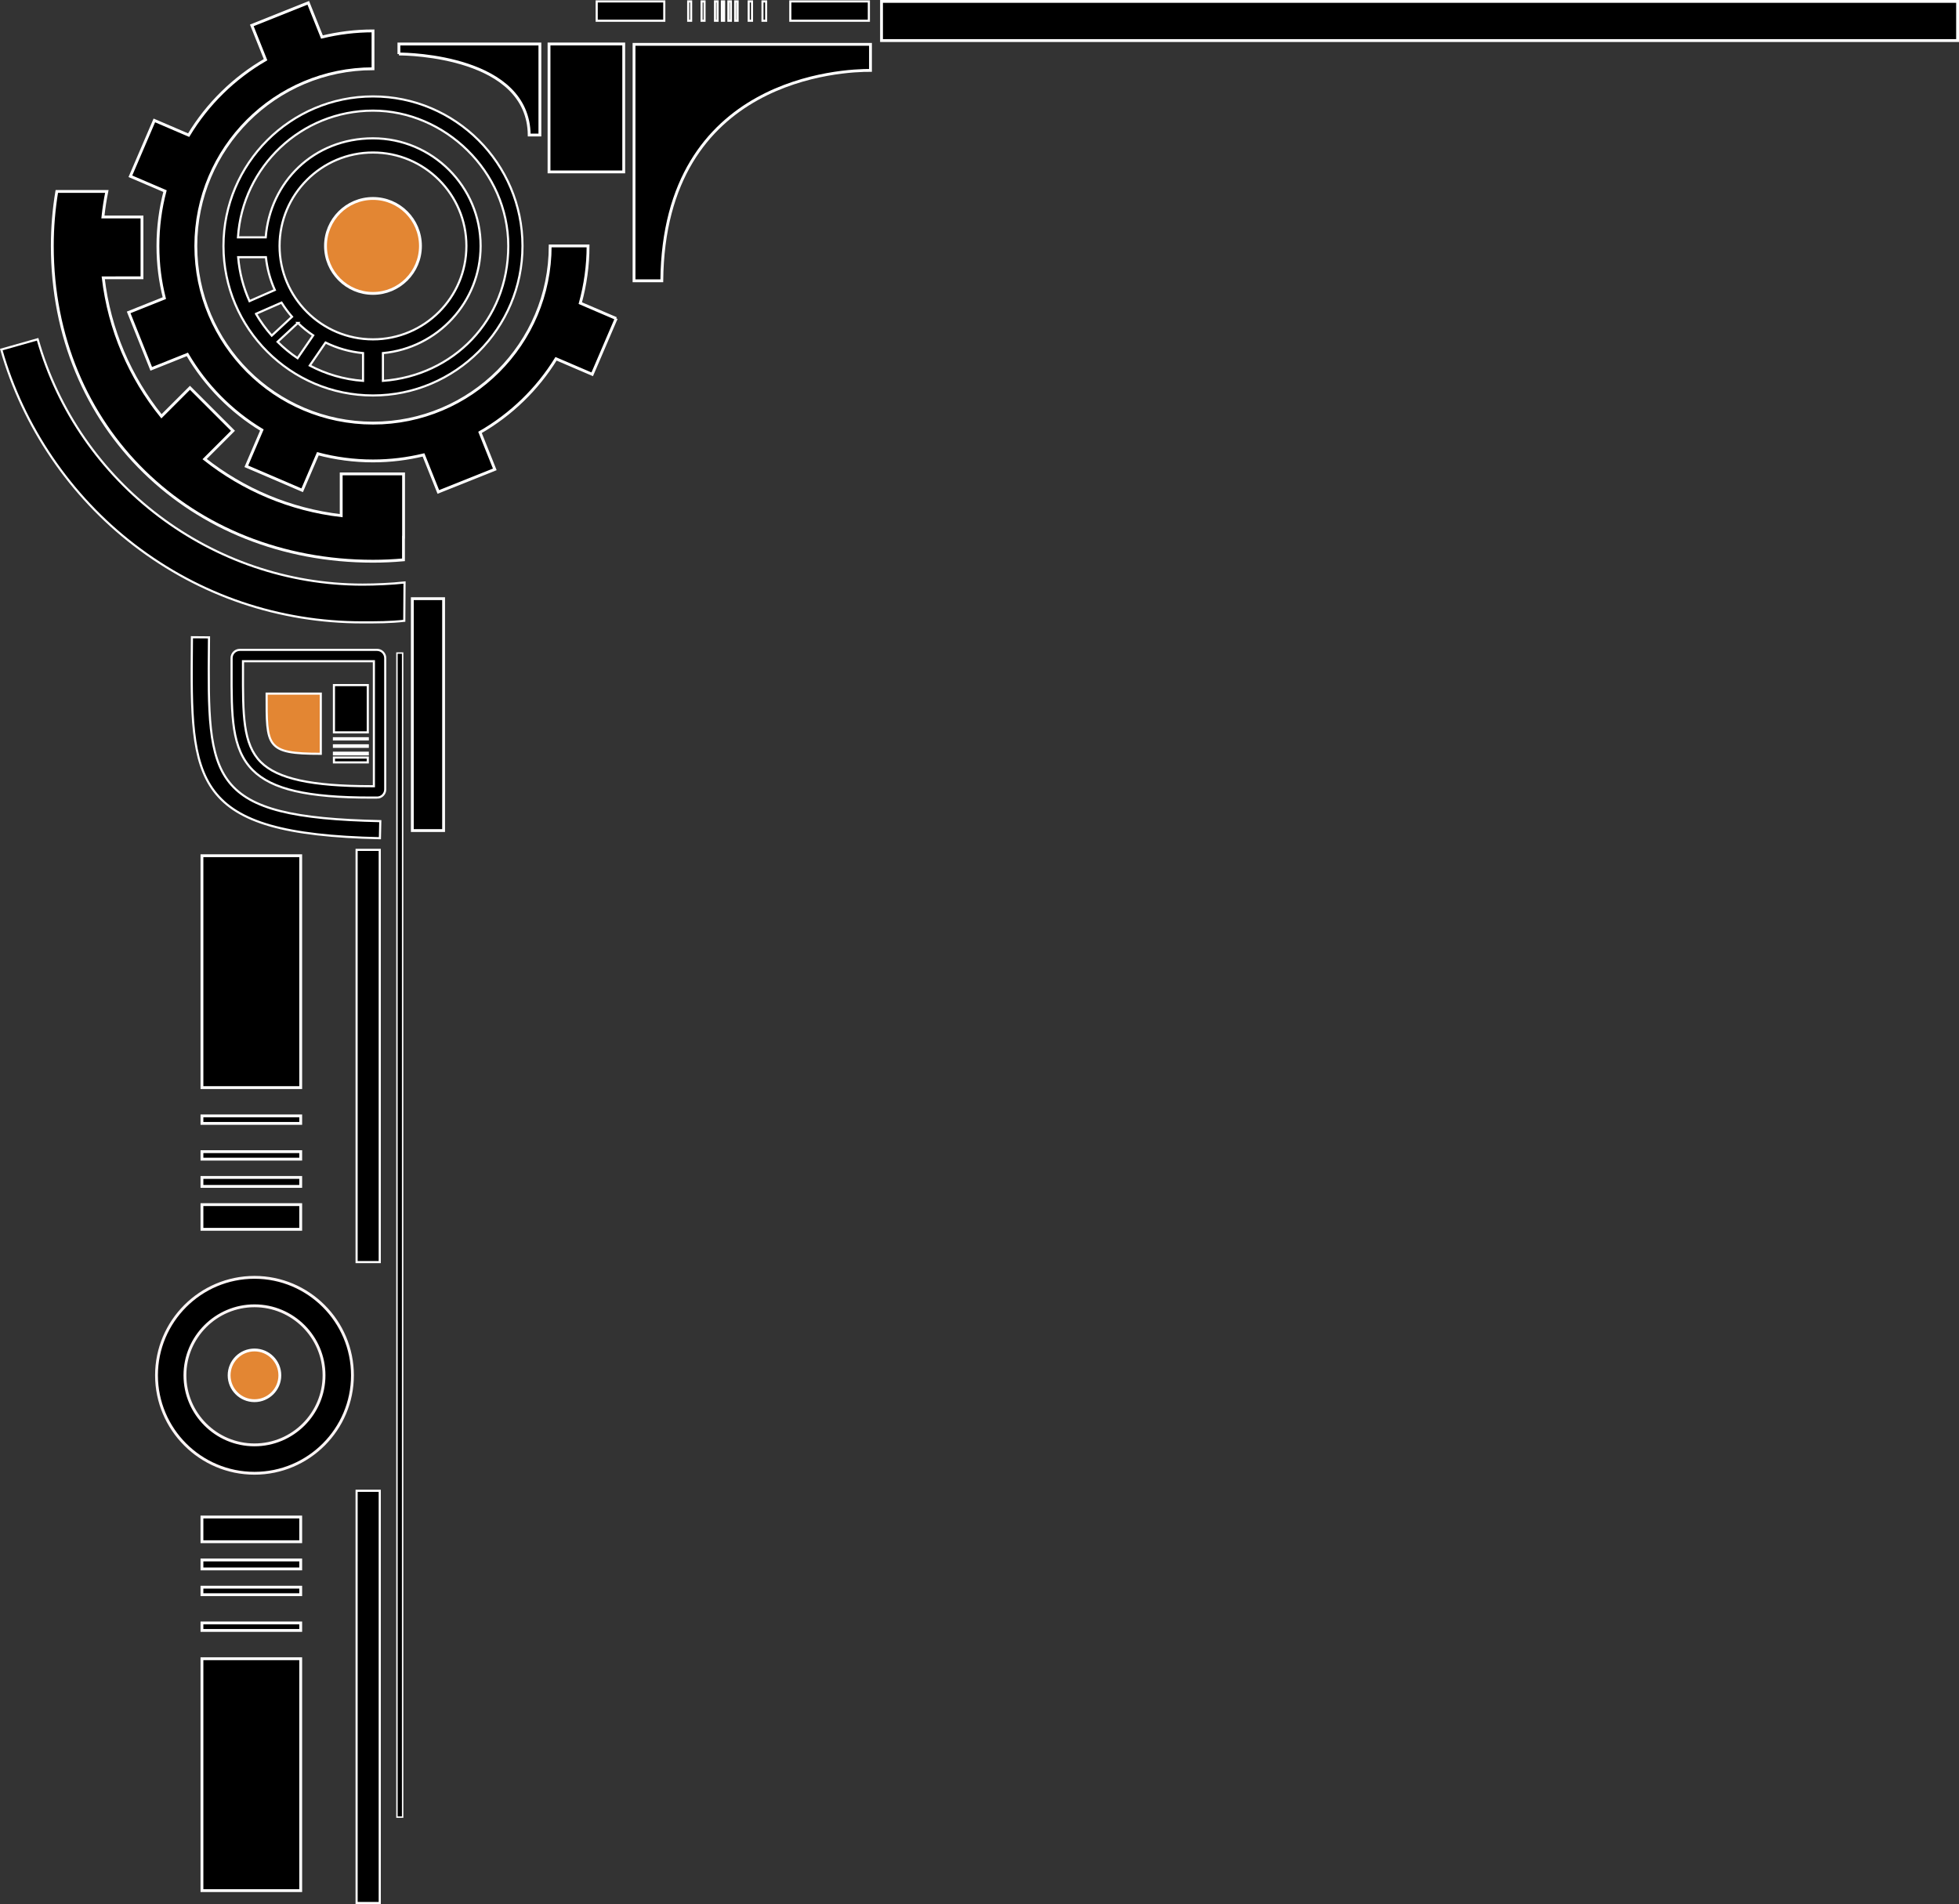 <?xml version="1.0" encoding="UTF-8"?><svg id="Layer_2" xmlns="http://www.w3.org/2000/svg" viewBox="0 0 689.05 669.78"><rect x="0" y="0" width="689.05" height="669.78" fill="#333333" stroke="none"/><defs><style>.cls-1{stroke-width:0px;}.cls-1,.cls-2,.cls-3,.cls-4,.cls-5{fill:#000;}.cls-6,.cls-2,.cls-3,.cls-4,.cls-5,.cls-7{stroke-miterlimit:10;}.cls-6,.cls-2,.cls-3,.cls-4,.cls-7{stroke:#fff;}.cls-6,.cls-7{fill:#e38633;}.cls-2{stroke-width:.5px;}.cls-4,.cls-7{stroke-width:.75px;}.cls-5{stroke:#fcf5f5;}</style></defs><g id="Layer_9"><circle class="cls-6" cx="131.19" cy="86.51" r="16.7"/><path class="cls-3" d="M216.73,112.04l-12.62-5.41c1.76-6.41,2.73-13.15,2.73-20.12h-13.32c0,34.42-27.9,62.32-62.32,62.32s-62.32-27.9-62.32-62.32,27.9-62.32,62.32-62.32v-13.32c-6.19,0-12.2.76-17.96,2.16l-4.81-12.04-19.86,7.94,4.83,12.07c-11.1,6.42-20.43,15.56-27.04,26.54l-12.07-5.18-8.43,19.65,12.18,5.22c-1.62,6.15-2.49,12.61-2.49,19.27s.79,12.49,2.26,18.37l-12.55,5.02,7.94,19.86,12.7-5.08c6.38,10.9,15.41,20.07,26.21,26.6l-5.47,12.76,19.65,8.43,5.51-12.84c6.19,1.64,12.7,2.52,19.41,2.52,6.12,0,12.06-.75,17.76-2.12l5.21,13.03,19.86-7.94-5.2-13.01c10.92-6.28,20.13-15.19,26.74-25.89l12.73,5.46,8.43-19.65Z"/><path class="cls-4" d="M127.52,218.93c-29.32,0-57.09-9.41-80.3-27.21C24.76,174.49,8.15,150.07.46,122.97l12.77-3.62c14.41,50.81,61.41,86.3,114.29,86.3,4.5,0,10.33-.25,14.77-.75l-.09,13.47c-4.93.56-9.69.56-14.68.56Z"/><rect class="cls-3" x="145.03" y="210.59" width="11" height="81.57"/><path class="cls-4" d="M131.19,33.92c-29,0-52.59,23.59-52.59,52.6s23.59,52.59,52.59,52.59,52.59-23.59,52.59-52.59-23.59-52.6-52.59-52.6ZM93.53,90.47c.43,4.07,1.51,7.95,3.13,11.54l-8.91,3.91c-2.15-4.79-3.53-9.99-3.98-15.46h9.76ZM104.77,113.6c1.66,1.62,3.46,3.09,5.39,4.38l-5.5,8.03c-2.52-1.7-4.87-3.64-7.02-5.77l7.14-6.64ZM114.51,120.49c4.04,1.99,8.49,3.28,13.18,3.72v9.76c-6.72-.49-13.06-2.38-18.73-5.38l5.54-8.09ZM131.19,119.37c-18.12,0-32.86-14.74-32.86-32.86s14.74-32.86,32.86-32.86,32.86,14.74,32.86,32.86-14.74,32.86-32.86,32.86ZM90.04,110.39l8.98-3.94c1.1,1.76,2.33,3.43,3.69,4.98l-7.13,6.63c-2.09-2.36-3.95-4.93-5.54-7.66ZM134.69,133.97v-9.76c19.24-1.77,34.36-18,34.36-37.69,0-20.88-16.98-37.86-37.86-37.86s-36.17,15.36-37.73,34.82h-9.76c1.57-24.83,22.27-44.56,47.49-44.56s47.59,21.35,47.59,47.6-19.48,45.65-44.09,47.45Z"/><path class="cls-4" d="M133.63,294.85c-66.72-1.46-66.56-19.68-66.14-68.38l.02-2.32,6,.05-.02,2.32c-.42,48.07-.54,61,60.27,62.33l-.13,6Z"/><path class="cls-4" d="M132.62,280.56h-2.08c-22.44,0-34.9-2.89-41.65-9.66-7.5-7.52-7.47-19.22-7.43-35.4,0-1.3,0-2.64,0-4.01,0-1.59,1.29-2.89,2.89-2.89h48.26c1.59,0,2.89,1.29,2.89,2.89v46.19c0,1.59-1.29,2.89-2.89,2.89ZM85.47,232.6c0,.99,0,1.96,0,2.91-.04,15.79-.07,26.22,6.26,32.56,5.85,5.87,17.83,8.49,38.82,8.49h.96v-43.96h-46.04Z"/><path class="cls-7" d="M112.83,265.16h0c-19.44,0-19.05-2.53-19.05-21.17h0s19.05,0,19.05,0v21.17Z"/><rect class="cls-4" x="117.46" y="262.18" width="11.9" height=".52"/><rect class="cls-4" x="117.46" y="240.99" width="11.9" height="16.63"/><rect class="cls-4" x="117.46" y="259.69" width="11.9" height=".41"/><rect class="cls-4" x="117.46" y="264.78" width="11.9" height=".57"/><rect class="cls-4" x="117.46" y="266.48" width="11.9" height="1.7"/><rect class="cls-2" x="139.62" y="229.72" width="2" height="409.48"/><rect class="cls-4" x="125.43" y="298.95" width="8.14" height="145.01"/><rect class="cls-4" x="125.43" y="524.4" width="8.14" height="145.01"/><rect class="cls-3" x="492.43" y="-181.86" width="13.77" height="378.49" transform="translate(506.69 -491.93) rotate(90)"/><path class="cls-5" d="M89.51,518.24c-19,0-34.46-15.46-34.46-34.46s15.46-34.46,34.46-34.46,34.46,15.46,34.46,34.46-15.46,34.46-34.46,34.46ZM89.51,459.33c-13.48,0-24.46,10.97-24.46,24.46s10.97,24.46,24.46,24.46,24.46-10.97,24.46-24.46-10.97-24.46-24.46-24.46Z"/><circle class="cls-6" cx="89.51" cy="483.79" r="8.92"/><rect class="cls-3" x="71.03" y="405.11" width="34.74" height="2.64"/><rect class="cls-3" x="71.03" y="301.01" width="34.74" height="81.57"/><rect class="cls-3" x="71.03" y="423.74" width="34.74" height="8.69"/><rect class="cls-3" x="71.03" y="414.18" width="34.74" height="3.15"/><rect class="cls-3" x="71.03" y="392.53" width="34.74" height="2.64"/><rect class="cls-3" x="71.03" y="558.31" width="34.74" height="2.64"/><rect class="cls-3" x="71.03" y="583.48" width="34.74" height="81.57"/><rect class="cls-3" x="71.03" y="533.63" width="34.74" height="8.69"/><rect class="cls-3" x="71.03" y="548.74" width="34.74" height="3.15"/><rect class="cls-3" x="71.03" y="570.89" width="34.74" height="2.64"/><path class="cls-3" d="M306.18,24.76v-9.16h-83.17v83.17h9.77c.68-71.81,64.14-74.07,73.4-74.01Z"/><path class="cls-3" d="M140.31,19.01v-3.53h49.59v32.02h-3.76c-.26-27.65-42.26-28.52-45.83-28.5Z"/><rect class="cls-4" x="256.21" y=".5" width=".86" height="6.79"/><rect class="cls-4" x="253.92" y=".5" width=".76" height="6.79"/><rect class="cls-4" x="251.5" y=".5" width=".89" height="6.79"/><rect class="cls-4" x="242.07" y=".5" width="1.02" height="6.79"/><rect class="cls-4" x="246.78" y=".5" width="1.02" height="6.79"/><rect class="cls-4" x="258.6" y=".5" width=".83" height="6.79"/><rect class="cls-4" x="277.98" y=".5" width="27.63" height="6.79"/><rect class="cls-4" x="209.88" y=".5" width="23.77" height="6.79"/><rect class="cls-4" x="263.35" y=".5" width="1.15" height="6.79"/><rect class="cls-4" x="268.2" y=".5" width="1.27" height="6.79"/><path class="cls-3" d="M141.94,166.7h-21.93v14.69c-18.02-2.1-34.51-9.21-48.03-19.9l9.96-9.96-15.12-15.12-10.03,10.03c-11.01-13.65-18.33-30.39-20.48-48.72h13.63v-21.39h-13.74c.32-3.04.78-6.04,1.38-8.99h-17.6c-1.04,6.24-1.58,12.64-1.58,19.17,0,64.04,48.75,110.91,112.79,110.91,3.62,0,7.2-.17,10.73-.49v-7.94h.03s0-22.29,0-22.29Z"/><polygon class="cls-1" points="38.71 76.89 31.02 76.89 25.35 97.1 40.65 97.1 38.71 76.89"/><rect class="cls-3" x="193.11" y="15.47" width="26.28" height="45"/></g></svg>